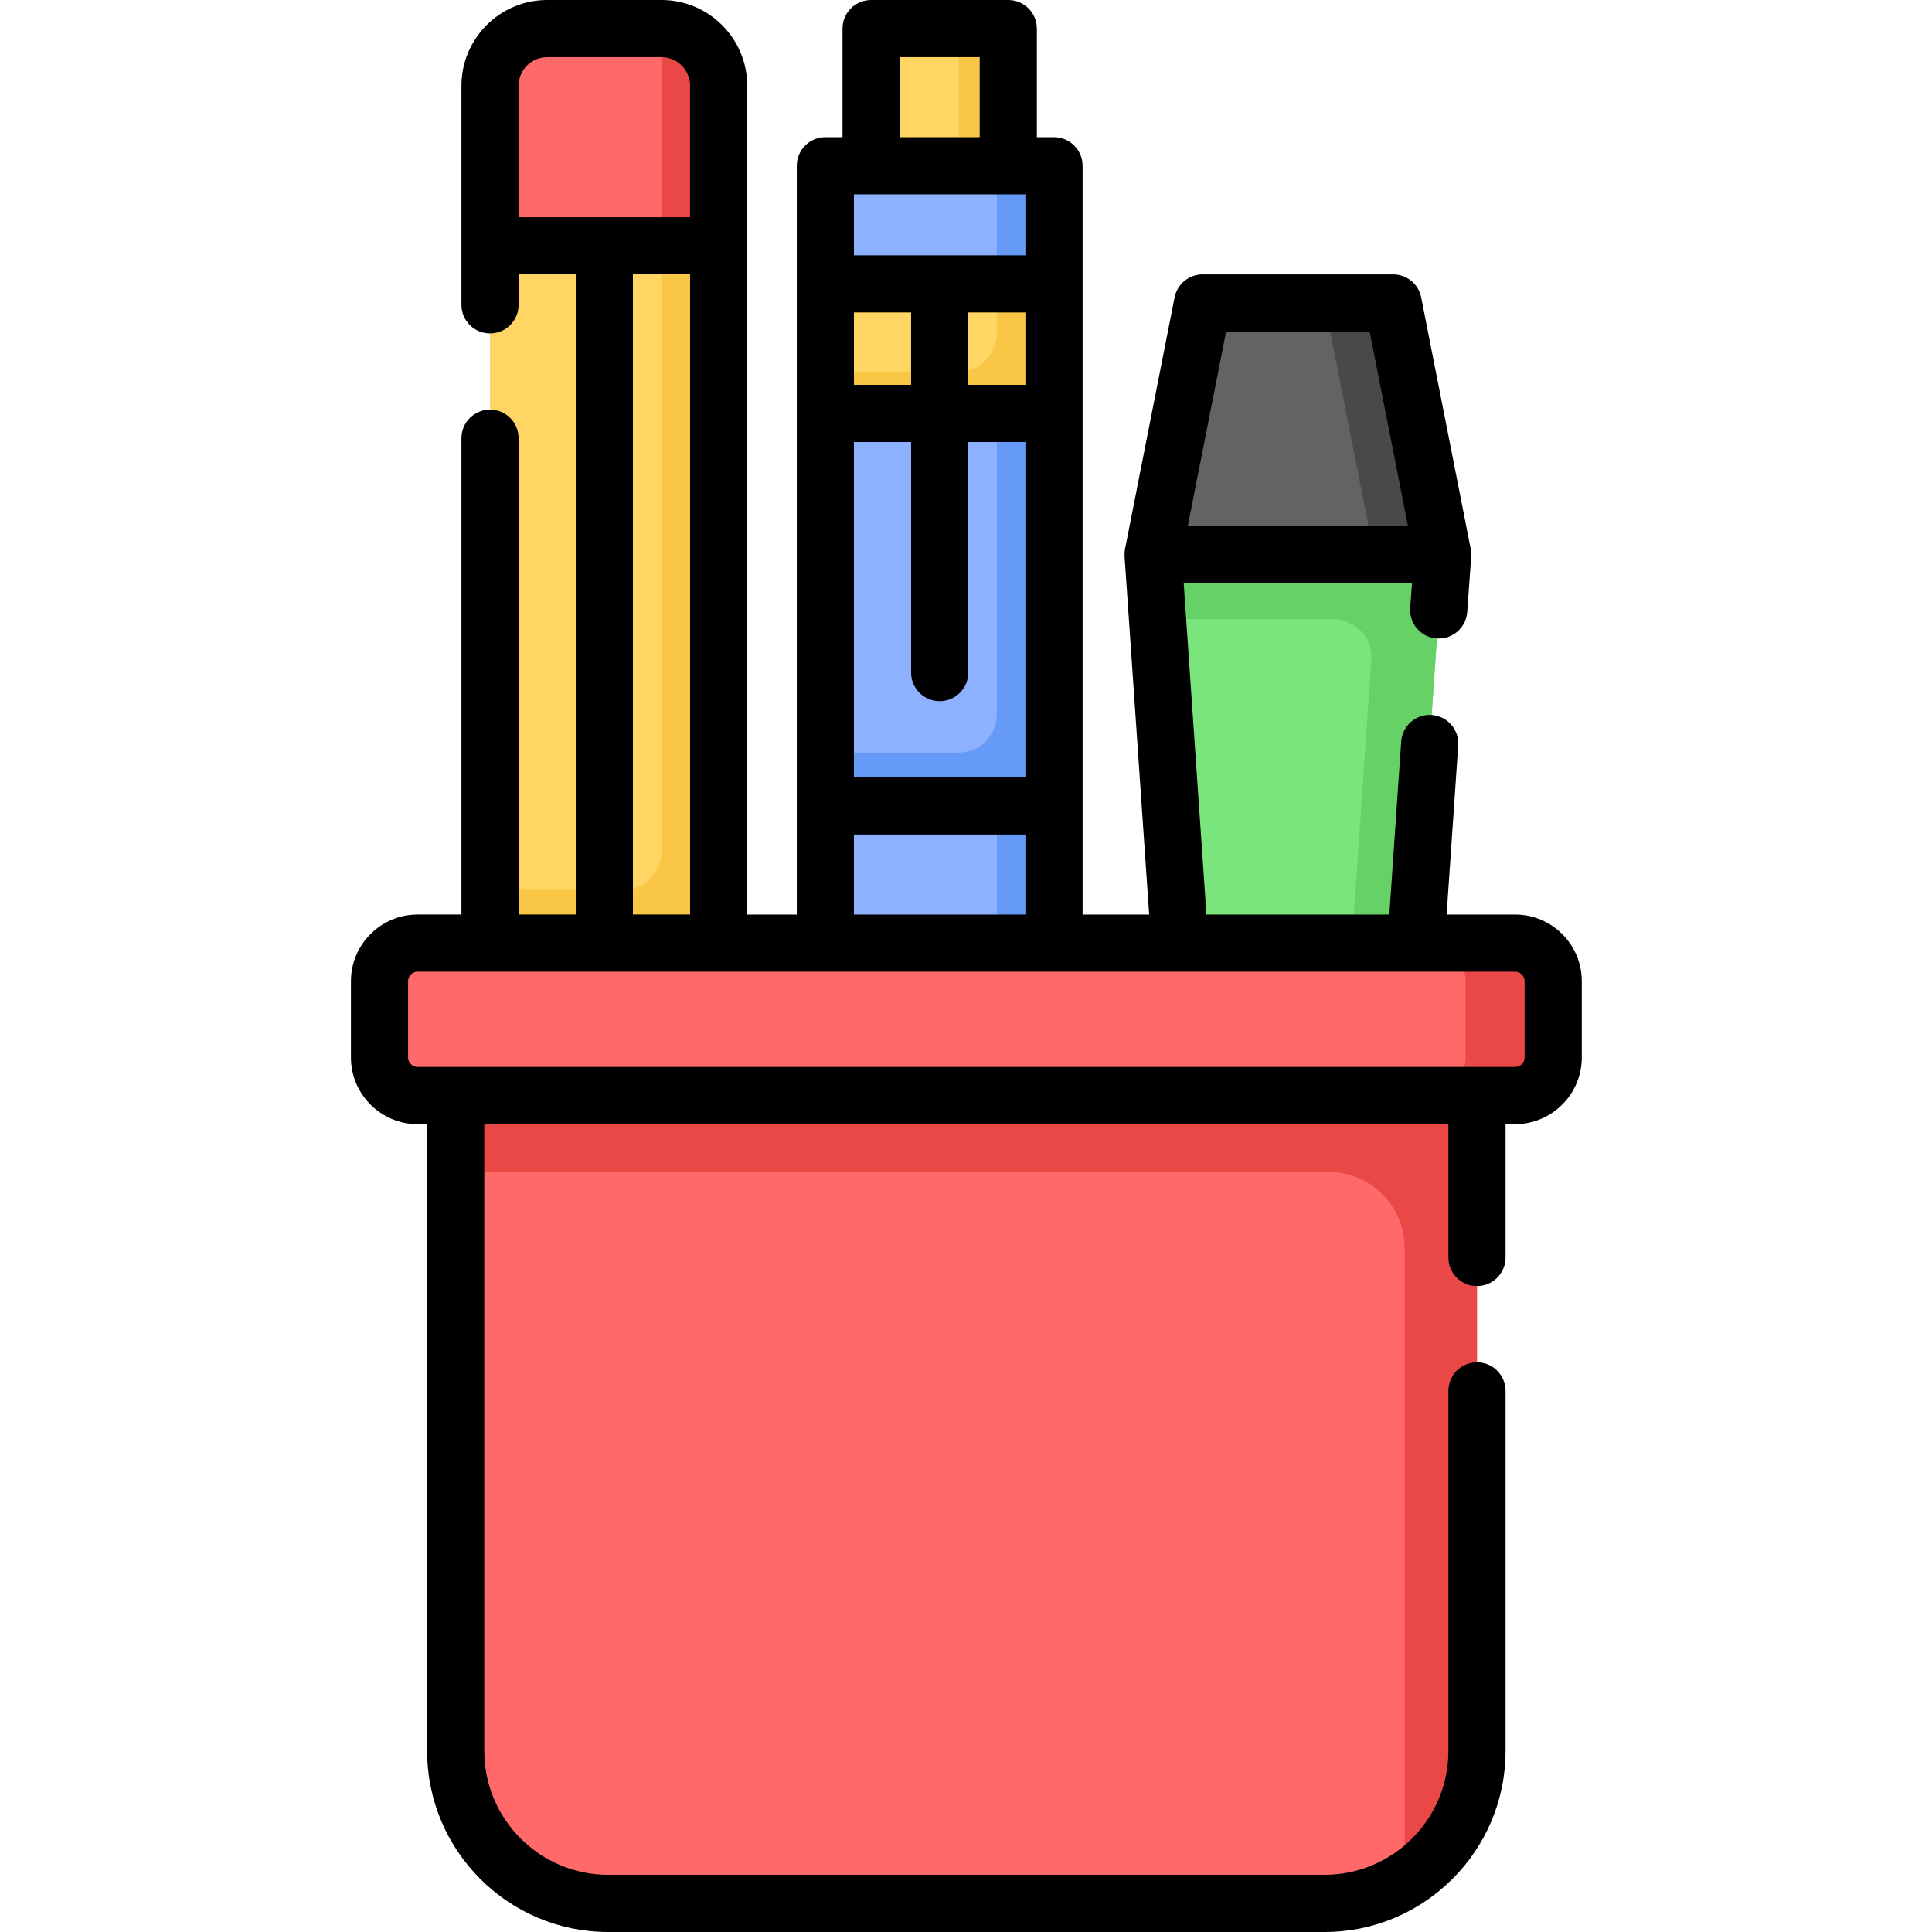 <svg height="512pt" viewBox="-93 0 512 512" width="512pt" xmlns="http://www.w3.org/2000/svg"><path d="m308.512 290.336h-290.84c-5.574 0-10.098-4.523-10.098-10.102v-20.195c0-5.578 4.52-10.098 10.098-10.098h290.84c5.578 0 10.102 4.52 10.102 10.098v20.195c0 5.578-4.523 10.102-10.102 10.102zm0 0" fill="#ff6969"/><path d="m308.512 249.941h-23.227c5.578 0 10.102 4.52 10.102 10.098v20.199c0 5.574-4.523 10.098-10.102 10.098h23.227c5.578 0 10.102-4.52 10.102-10.098v-20.199c0-5.578-4.523-10.098-10.102-10.098zm0 0" fill="#ea4747"/><path d="m258.02 504.426h-189.855c-22.309 0-40.391-18.086-40.391-40.395v-173.695h270.641v173.695c0 22.309-18.086 40.395-40.395 40.395zm0 0" fill="#ff6969"/><path d="m27.77 290.336v20.195h231.258c11.156 0 20.199 9.043 20.199 20.199v167.68c11.512-7.117 19.188-19.852 19.188-34.379v-173.695zm0 0" fill="#ea4747"/><path d="m125.727 43.93h60.594v169.656h-60.594zm0 0" fill="#8db0ff"/><path d="m171.172 43.93v145.418c0 5.578-4.52 10.102-10.098 10.102h-35.348v14.137h60.594v-169.656zm0 0" fill="#669af7"/><path d="m125.727 213.586h60.594v36.355h-60.594zm0 0" fill="#8db0ff"/><path d="m171.172 213.586h15.148v36.355h-15.148zm0 0" fill="#669af7"/><path d="m137.848 7.574h36.352v36.355h-36.352zm0 0" fill="#ffd664"/><path d="m161.074 7.574h13.125v36.355h-13.125zm0 0" fill="#f9c646"/><path d="m125.727 75.234h60.594v34.336h-60.594zm0 0" fill="#ffd664"/><path d="m171.172 75.234v13.129c0 5.578-4.52 10.098-10.098 10.098h-35.348v11.109h60.594v-34.336zm0 0" fill="#f9c646"/><path d="m36.859 65.137h60.594v184.805h-60.594zm0 0" fill="#ffd664"/><path d="m82.305 65.137v160.566c0 5.578-4.523 10.102-10.102 10.102h-35.344v14.137h60.594v-184.805zm0 0" fill="#f9c646"/><path d="m97.453 65.137h-60.594v-42.414c0-8.367 6.781-15.148 15.148-15.148h30.297c8.367 0 15.148 6.781 15.148 15.148zm0 0" fill="#ff6969"/><path d="m82.305 7.574v57.562h15.148v-42.414c0-8.367-6.781-15.148-15.148-15.148zm0 0" fill="#ea4747"/><path d="m276.199 80.285h-50.496l-13.129 66.648h76.75zm0 0" fill="#636363"/><path d="m276.199 80.285h-18.18l13.129 66.648h18.176zm0 0" fill="#494949"/><path d="m250.949 146.934h-38.375l7.07 103.008h62.613l7.066-103.008zm0 0" fill="#7ae57d"/><path d="m250.949 146.934h-38.375l1.18 17.168h46.578c5.852 0 10.477 4.957 10.074 10.793l-5.148 75.047h17l7.066-103.008zm0 0" fill="#66d166"/><path d="m308.512 242.367h-18.145l3.074-44.812c.289-4.176-2.863-7.789-7.035-8.078-4.18-.281-7.789 2.867-8.074 7.039l-3.148 45.852h-48.465l-6.031-87.859h60.504l-.473 6.59c-.301 4.176 2.84 7.797 7.012 8.098 4.176.312 7.797-2.84 8.098-7.012l1.055-14.707c.004-.062 0-.121.004-.18.004-.121.004-.238.004-.359 0-.152-.004-.301-.012-.453-.008-.121-.016-.238-.031-.352-.016-.156-.039-.312-.062-.465-.012-.066-.016-.133-.027-.195l-13.129-66.652c-.699-3.551-3.812-6.109-7.434-6.109h-50.492c-3.617 0-6.73 2.559-7.43 6.109l-13.129 66.652c-.012.062-.016.125-.027.188-.023.152-.047.309-.062.461-.016.117-.023.234-.031.355-.008.148-.012.301-.012.453 0 .117 0 .238.004.359.004.055 0 .109.004.164l6.516 94.914h-17.641v-198.438c0-4.184-3.391-7.574-7.574-7.574h-4.543v-28.781c0-4.184-3.391-7.574-7.574-7.574h-36.355c-4.184 0-7.574 3.391-7.574 7.574v28.781h-4.543c-4.184 0-7.574 3.391-7.574 7.574v198.438h-13.129v-219.645c0-12.531-10.195-22.723-22.723-22.723h-30.297c-12.527 0-22.723 10.191-22.723 22.723v58.066c0 4.184 3.391 7.574 7.574 7.574s7.574-3.391 7.574-7.574v-8.078h15.148v169.656h-15.148v-126.234c0-4.184-3.391-7.574-7.574-7.574s-7.574 3.391-7.574 7.574v126.234h-11.613c-9.742 0-17.672 7.93-17.672 17.672v20.199c0 9.742 7.93 17.672 17.672 17.672h2.527v166.121c0 26.449 21.52 47.969 47.965 47.969h189.855c26.449 0 47.969-21.52 47.969-47.969v-95.43c0-4.184-3.391-7.574-7.574-7.574-4.184 0-7.574 3.391-7.574 7.574v95.43c0 18.098-14.723 32.82-32.82 32.82h-189.855c-18.094 0-32.82-14.723-32.82-32.82v-166.121h255.496v35.344c0 4.184 3.391 7.574 7.574 7.574 4.184 0 7.574-3.391 7.574-7.574v-35.344h2.523c9.746 0 17.676-7.93 17.676-17.676v-20.195c0-9.742-7.93-17.672-17.676-17.672zm-76.578-154.508h38.035l10.145 51.5h-58.328zm-98.633 29.285h15.148v61.098c0 4.184 3.391 7.574 7.574 7.574 4.184 0 7.574-3.391 7.574-7.574v-61.098h15.148v88.867h-45.445zm0-65.641h45.445v16.156h-45.445zm45.445 31.305v19.188h-15.148v-19.188zm-45.445 0h15.148v19.188h-15.148zm12.121-67.66h21.207v21.207h-21.207zm-12.121 206.012h45.445v21.207h-45.445zm-88.867-198.438c0-4.176 3.398-7.574 7.574-7.574h30.297c4.176 0 7.574 3.398 7.574 7.574v34.84h-45.445zm30.297 49.988h15.148v169.656h-15.148zm236.309 207.527c0 1.391-1.133 2.523-2.527 2.523h-290.84c-1.391 0-2.523-1.133-2.523-2.523v-20.199c0-1.391 1.133-2.523 2.523-2.523h290.84c1.391 0 2.523 1.133 2.523 2.523v20.199zm0 0"/></svg>